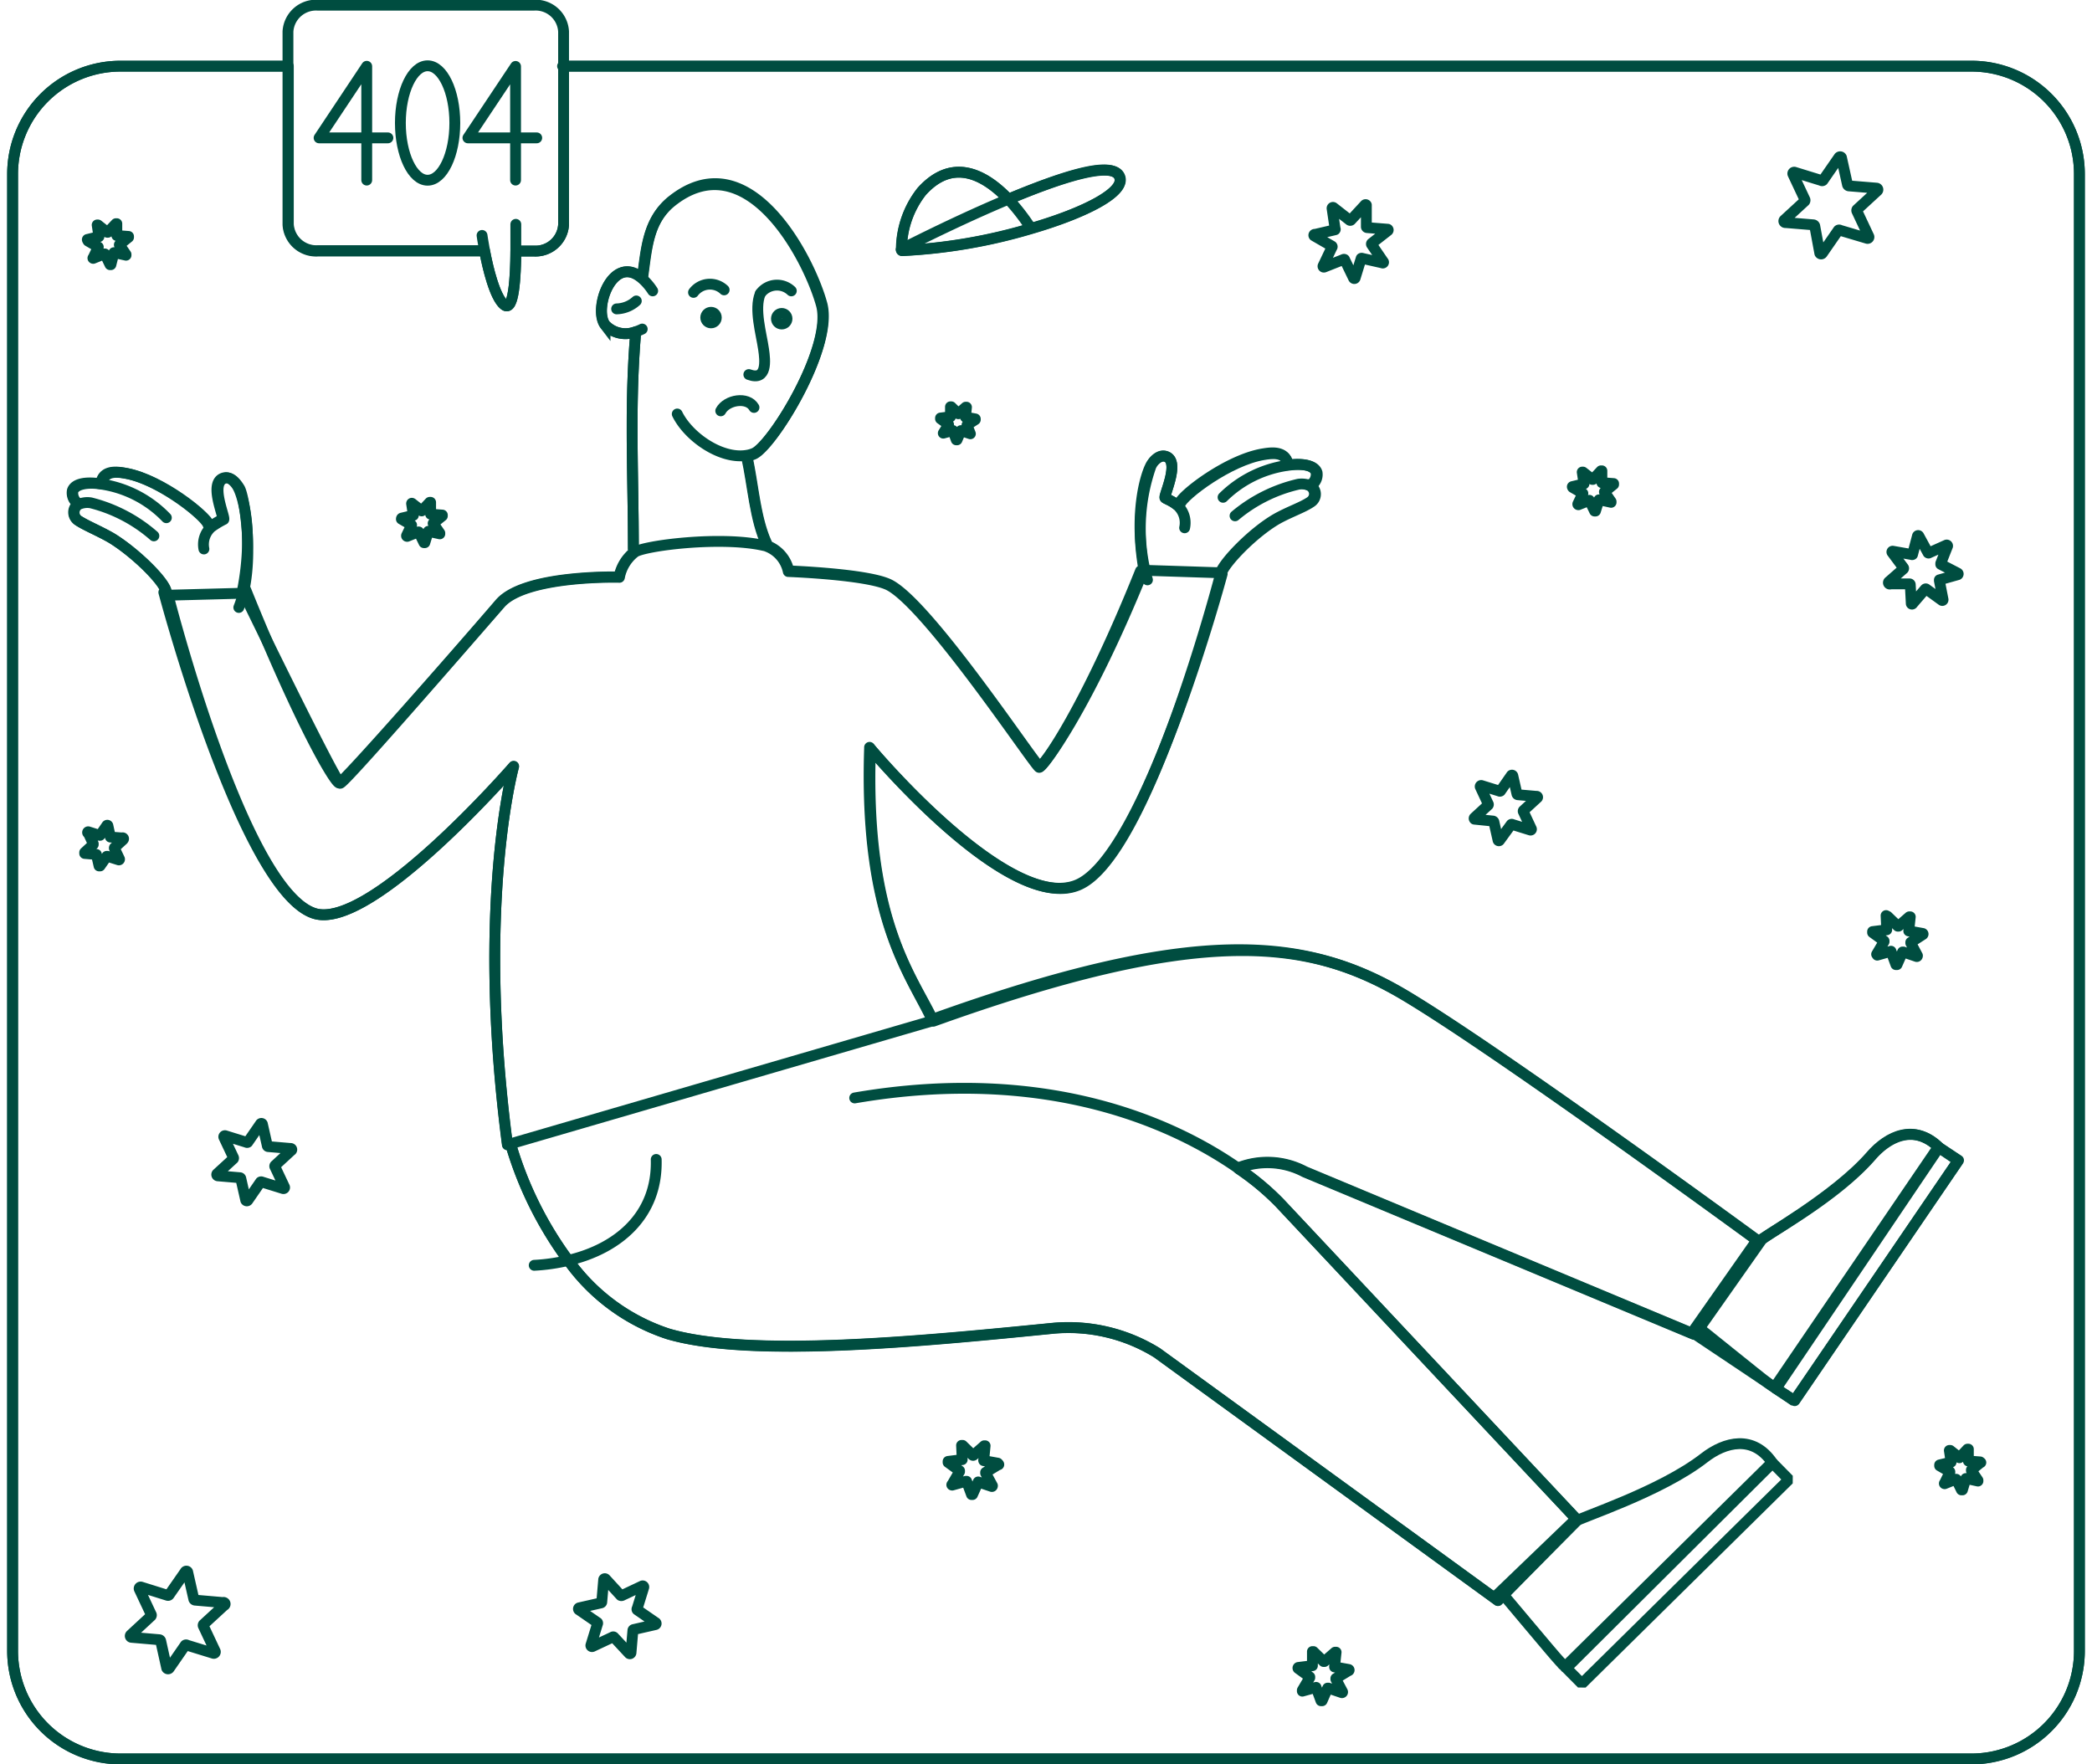 <svg id="Layer_1" data-name="Layer 1" xmlns="http://www.w3.org/2000/svg" viewBox="17 30 166 140">
<defs>
<style>
.cls-1,.cls-2,.cls-3,.cls-4,.cls-6,.cls-7{fill:none;}.cls-2,.cls-3,.cls-4{stroke:#004D40;}.cls-2,.cls-3,.cls-7{stroke-linecap:round;}.cls-2,.cls-7{stroke-linejoin:round;}.cls-2,.cls-3,.cls-4,.cls-5,.cls-6,.cls-7{stroke-width:0.86px;}.cls-3,.cls-4,.cls-5{stroke-miterlimit:10;}.cls-5,.cls-6,.cls-7{stroke:#004D40;}.cls-6{stroke-linecap:square;stroke-linejoin:bevel;}
</style>
</defs>
<path class="cls-1" d="M88.6,49.89a43,43,0,0,0,10.19-1.75c4.32-1.25,7.67-2.93,7-4.17s-4.73.13-8.81,1.84c-2.1-2.2-4.58-3.19-6.89-.61a7.49,7.49,0,0,0-1.61,4.55l0,0A.07.07,0,0,0,88.6,49.89Z"/>
<path class="cls-1" d="M170.85,121.05h0c-1.94-1.91-4-.93-5.4.66-2.88,3.31-8.1,6.07-8.7,6.64l-5.27,7.49-.07-.05,5.09-7.33s-20.65-15.12-28.09-19.53c-7.82-4.63-16.48-5.42-37.38,2.08l0,0c-1.68-3.65-5.45-8-5-21.63h0s11,13.14,16.5,10.83,11.49-24.67,11.49-24.67h-.14v-.08c.27-.84,2.52-3.19,4.42-4.29,1-.56,2.08-.92,2.7-1.35a.75.75,0,0,0-.14-1.33l.28-.1a1,1,0,0,0,.33-.91c-.18-.58-1.11-.74-2.29-.58l0-.23c-.25-.94-1.39-.74-1.9-.66-2.77.44-6.44,3.25-6.65,3.93l-.28.07c-.41-.33-.85-.45-.88-.53-.11-.24,1.24-3,0-3.29-.49-.11-1,.42-1.14.8-.38.74-1.32,3.66-.51,8.31v0h-.28c-4.45,11-7.73,15.55-8,15.54s-8.92-13.06-12-14.49c-1.82-.83-7.91-1.05-7.91-1.05a2.72,2.72,0,0,0-1.71-2l0-.1c-1-2-1.1-4.78-1.61-7a2.29,2.29,0,0,0,.51-.15c1.39-.55,6.29-8.35,5.41-11.81-1-3.71-5.86-13.16-12-8.16-1.82,1.5-1.91,3.69-2.23,6l0,0c-2.34-2-3.89,2.44-2.92,3.71a2.22,2.22,0,0,0,2.4.54l0,.08c-.5,5.91-.17,11.29-.18,17.21l.09.16a3.32,3.32,0,0,0-1.23,2s-7.47-.2-9.45,2.09C53.13,82,44.33,92.14,44,92.15s-3-4.35-7.41-15.33h-.25c.88-4.57,0-7.33-.33-8.07-.18-.38-.63-.92-1.12-.82-1.3.26,0,3-.13,3.29a6.7,6.7,0,0,0-1,.61l-.16-.18c-.2-.68-3.8-3.58-6.55-4.08-.51-.09-1.65-.32-1.92.62l0,.23c-1.17-.19-2.11,0-2.3.53a1,1,0,0,0,.31.92l.12.17a.77.77,0,0,0,0,1.26c.61.44,1.7.83,2.67,1.41,1.87,1.14,4,3.3,4.3,4.15V77H30s6.19,23.51,11.84,25.43C46.3,104,57.75,90.84,57.75,90.84s-3,10.76-.49,30l.25-.08v.06a29.47,29.47,0,0,0,4.62,9.29A15.76,15.76,0,0,0,70,135.84c6.55,1.95,20.41.58,30.59-.44a13.35,13.35,0,0,1,8.23,1.95L135.86,157l6.27-6.42-23.62-25.17a20.87,20.87,0,0,0-3.26-2.71l0-.06a6.3,6.3,0,0,1,5.24.31l30.85,12.88h.11c3.45,2.31,5.73,3.83,6.31,4.24h0l0,0h0l.08.06h0l1.44,1,13-19.07Z"/>
<path class="cls-2" d="M173.44,35.25H61.72V47.83a2.23,2.23,0,0,1-2.34,2.09H57.93c0,2.07-.18,4.84-.91,4.28s-1.3-2.88-1.57-4.31l-.22,0h-13a2.23,2.23,0,0,1-2.35-2.09V35.25H26.56A8.56,8.56,0,0,0,18,43.82V161a8.57,8.57,0,0,0,8.57,8.57H173.44A8.57,8.57,0,0,0,182,161V43.82A8.56,8.56,0,0,0,173.44,35.25ZM166.9,76.14l1.14-1a.08.08,0,0,0,0-.09l-.9-1.21a.06.06,0,0,1,.06-.1l1.49.26a.06.06,0,0,0,.07,0l.39-1.47a.06.06,0,0,1,.11,0l.73,1.34a.06.06,0,0,0,.08,0l1.38-.62a.07.07,0,0,1,.09.08L171,74.7s0,.06,0,.08l1.35.7a.07.07,0,0,1,0,.12l-1.46.41s0,0,0,.07l.29,1.49a.06.06,0,0,1-.1.06l-1.23-.89a.06.06,0,0,0-.08,0l-1,1.16a.06.06,0,0,1-.11,0l-.08-1.51a.06.06,0,0,0-.06-.06l-1.51,0A.06.06,0,0,1,166.9,76.14Zm-.12,26.57.81.78s0,0,.06,0l.85-.74s.08,0,.08,0l-.12,1.12a0,0,0,0,0,0,0l1.11.2a.05.05,0,0,1,0,.09l-.95.61a0,0,0,0,0,0,.06l.53,1s0,.08-.06.07l-1.06-.36a0,0,0,0,0-.06,0l-.44,1s-.08,0-.09,0l-.39-1.06s0,0,0,0l-1.09.31a0,0,0,0,1-.05-.07l.59-1s0,0,0-.06l-.91-.66s0-.08,0-.08l1.12-.14a.05.05,0,0,0,0,0l-.05-1.13A0,0,0,0,1,166.78,102.71Zm-8.2-55.25,1.63-1.5a.14.14,0,0,0,0-.14l-.94-2a.11.11,0,0,1,.14-.15l2.11.65a.11.11,0,0,0,.13,0l1.26-1.82a.12.12,0,0,1,.21,0l.48,2.16a.14.14,0,0,0,.11.09l2.2.18a.12.12,0,0,1,.07.2l-1.63,1.5a.13.13,0,0,0,0,.13l.94,2a.11.11,0,0,1-.14.15L163,48.27a.11.11,0,0,0-.13,0l-1.26,1.82a.12.12,0,0,1-.21,0L161,47.93a.14.14,0,0,0-.11-.09l-2.2-.18A.12.12,0,0,1,158.58,47.46Zm-16.8,21.15.91-.22s0,0,0,0l-.14-.93s0,0,.06,0l.74.58a0,0,0,0,0,.05,0l.64-.68a0,0,0,0,1,.07,0v.94a0,0,0,0,0,0,0l.93.07a0,0,0,0,1,0,.07l-.73.59a0,0,0,0,0,0,0l.53.77a0,0,0,0,1,0,.06l-.91-.2s0,0-.05,0l-.28.89a0,0,0,0,1-.07,0l-.41-.85,0,0-.87.35s-.06,0-.05-.06l.4-.84s0,0,0,0l-.81-.47S141.74,68.61,141.78,68.61ZM134,94.88l1.09-1a.08.08,0,0,0,0-.09l-.63-1.35a.08.08,0,0,1,.09-.11l1.42.44a.08.08,0,0,0,.09,0l.85-1.22a.07.07,0,0,1,.13,0l.33,1.45a.09.09,0,0,0,.07.06l1.48.13a.07.07,0,0,1,.05.13l-1.09,1a.08.08,0,0,0,0,.09l.63,1.35a.07.07,0,0,1-.09.1L137,95.42a.08.08,0,0,0-.09,0L136,96.67a.07.07,0,0,1-.13,0l-.33-1.46a.11.11,0,0,0-.07-.06L134,95A.08.08,0,0,1,134,94.88ZM121.35,48.6l1.59-.37a.05.05,0,0,0,0-.07l-.24-1.62a.07.07,0,0,1,.11-.07l1.28,1a.08.08,0,0,0,.1,0l1.11-1.2a.07.07,0,0,1,.12,0V48a.07.07,0,0,0,.07.06l1.63.13a.07.07,0,0,1,0,.12l-1.28,1a.08.08,0,0,0,0,.1l.92,1.35a.06.06,0,0,1-.07.1l-1.6-.36a.09.09,0,0,0-.08,0l-.48,1.56a.07.07,0,0,1-.13,0l-.71-1.47a.08.08,0,0,0-.09,0l-1.52.6a.07.07,0,0,1-.09-.1l.7-1.47a.06.06,0,0,0,0-.09l-1.42-.82A.07.07,0,0,1,121.35,48.6ZM90.13,45.2c2.31-2.58,4.79-1.59,6.89.61,4.08-1.71,8.19-3.05,8.81-1.84s-2.72,2.92-7,4.17A43,43,0,0,1,88.6,49.89a.07.07,0,0,1-.06-.12l0,0A7.49,7.49,0,0,1,90.13,45.2ZM94,64.42a0,0,0,0,1,0,0l-.75-.25s0,0,0,0l-.31.73a0,0,0,0,1-.06,0l-.27-.74s0,0,0,0l-.76.21s0,0,0,0l.42-.68a.06.06,0,0,0,0,0l-.64-.46s0-.06,0-.06l.79-.1a0,0,0,0,0,0,0l0-.79s0,0,.06,0l.56.55h0l.59-.52s.06,0,.06,0l-.08.79s0,0,0,0l.78.14s0,.05,0,.06l-.66.43a0,0,0,0,0,0,0ZM48.89,71.11l.91-.22s0,0,0,0l-.14-.93s0-.06.06,0l.74.58s0,0,0,0l.64-.68a0,0,0,0,1,.07,0v.94a0,0,0,0,0,0,0l.93.07a0,0,0,0,1,0,.07l-.73.59a0,0,0,0,0,0,0l.53.77a0,0,0,0,1,0,.06l-.91-.2s0,0,0,0l-.28.9a0,0,0,0,1-.07,0l-.41-.85s0,0-.05,0l-.87.35s-.06,0-.05-.06l.4-.84s0,0,0,0l-.81-.47S48.85,71.11,48.89,71.11ZM23.94,49l.91-.22s0,0,0,0l-.14-.93s0,0,.06,0l.74.58s0,0,.05,0l.64-.68a0,0,0,0,1,.07,0v.94a0,0,0,0,0,0,0l.93.07a0,0,0,0,1,0,.07l-.73.59a0,0,0,0,0,0,0l.53.77a0,0,0,0,1,0,.06l-.91-.2s0,0-.05,0L25.8,51a0,0,0,0,1-.07,0l-.41-.85-.05,0-.87.35s-.06,0,0-.06l.4-.84s0,0,0,0l-.81-.47S23.9,49,23.94,49Zm2.83,47.63-.69.63a.07.07,0,0,0,0,.06l.4.84a.05.05,0,0,1-.06.07l-.89-.28s0,0-.06,0l-.53.76s-.08,0-.08,0l-.21-.91s0,0,0,0l-.93-.08a0,0,0,0,1,0-.08l.68-.63a0,0,0,0,0,0-.06l-.39-.84A.05.05,0,0,1,24,96l.89.28s0,0,.05,0l.53-.77a.05.05,0,0,1,.09,0l.2.91a.1.1,0,0,0,0,0l.93.07A.05.05,0,0,1,26.77,96.62Zm8,60.77-1.63,1.5a.12.12,0,0,0,0,.13l.94,2a.12.12,0,0,1-.14.16l-2.11-.65a.11.11,0,0,0-.13,0l-1.26,1.82a.12.12,0,0,1-.21,0l-.48-2.16a.13.13,0,0,0-.11-.09l-2.2-.19a.11.11,0,0,1-.07-.19l1.62-1.5a.12.12,0,0,0,0-.14l-.94-2a.12.12,0,0,1,.14-.16l2.11.66a.11.11,0,0,0,.13-.05l1.26-1.81a.11.11,0,0,1,.2,0l.49,2.16a.12.12,0,0,0,.11.08l2.2.19A.12.12,0,0,1,34.79,157.39Zm5.34-36.11-1.29,1.19a.09.09,0,0,0,0,.11l.75,1.59a.09.09,0,0,1-.11.13l-1.68-.52a.11.11,0,0,0-.11,0l-1,1.45a.1.1,0,0,1-.17,0l-.39-1.72a.08.08,0,0,0-.08-.07l-1.75-.15a.1.1,0,0,1-.06-.16l1.3-1.19a.11.11,0,0,0,0-.11l-.75-1.59a.09.09,0,0,1,.11-.13l1.68.52a.09.09,0,0,0,.1,0l1-1.45a.09.09,0,0,1,.16,0l.39,1.72a.08.08,0,0,0,.08.07l1.76.15A.09.09,0,0,1,40.13,121.28ZM69,158.91l-1.71.39a.08.08,0,0,0-.07.08l-.15,1.76a.09.09,0,0,1-.16.05l-1.2-1.29a.08.08,0,0,0-.1,0l-1.6.75a.09.09,0,0,1-.12-.11l.52-1.69a.1.1,0,0,0,0-.1l-1.45-1a.09.09,0,0,1,0-.17l1.72-.39a.08.08,0,0,0,.07-.08l.15-1.75a.09.09,0,0,1,.16-.06l1.19,1.3a.14.14,0,0,0,.11,0l1.59-.75a.09.09,0,0,1,.13.11l-.52,1.68a.08.08,0,0,0,0,.1l1.45,1A.09.09,0,0,1,69,158.91Zm27.21-12.69-1,.61s0,0,0,.06l.54,1s0,.08-.06.06l-1.07-.36a.05.05,0,0,0,0,0l-.45,1s-.07,0-.08,0l-.39-1.05a0,0,0,0,0-.06,0l-1.08.3s-.08,0,0-.07l.58-1a0,0,0,0,0,0-.07l-.91-.66a0,0,0,0,1,0-.08l1.12-.14a.07.07,0,0,0,0,0l-.05-1.13a0,0,0,0,1,.08,0l.8.78a.06.06,0,0,0,.07,0l.85-.75s.08,0,.07,0l-.11,1.12a.07.07,0,0,0,0,.06l1.11.2S96.28,146.2,96.25,146.22ZM124,162.57l-1,.61a0,0,0,0,0,0,.06l.53,1a.05.05,0,0,1-.06.07l-1.06-.36a0,0,0,0,0-.06,0l-.44,1s-.08,0-.09,0l-.39-1.06s0,0,0,0l-1.09.3a0,0,0,0,1,0-.07l.59-1a0,0,0,0,0,0-.06l-.91-.66a.05.05,0,0,1,0-.09l1.12-.14a0,0,0,0,0,0,0l0-1.12a0,0,0,0,1,.08,0l.81.79s0,0,.06,0l.85-.74s.08,0,.08,0l-.12,1.12s0,.05,0,.05l1.11.2A.05.05,0,0,1,124,162.57Zm33.91-22.39h0l-.08-.06h0l0,0h0c-.58-.41-2.86-1.93-6.31-4.24h-.11L120.53,123a6.3,6.3,0,0,0-5.24-.31l0,.06a20.87,20.87,0,0,1,3.26,2.71l23.62,25.17L135.86,157l-27.05-19.66a13.35,13.35,0,0,0-8.23-1.95c-10.18,1-24,2.39-30.59.44a15.76,15.76,0,0,1-7.85-5.76,29.47,29.47,0,0,1-4.62-9.29v-.06l-.25.08c-2.53-19.21.49-30,.49-30S46.3,104,41.88,102.46C36.23,100.54,30,77,30,77h.14v-.16c-.26-.85-2.43-3-4.3-4.15-1-.58-2.06-1-2.67-1.41a.77.77,0,0,1,0-1.26l-.12-.17a1,1,0,0,1-.31-.92c.19-.58,1.13-.72,2.3-.53l0-.23c.27-.94,1.41-.71,1.92-.62,2.75.5,6.35,3.4,6.55,4.08l.16.18a6.7,6.7,0,0,1,1-.61c.11-.24-1.17-3,.13-3.29.49-.1.94.44,1.12.82.37.74,1.21,3.5.33,8.07h.25c4.45,11,7.1,15.34,7.41,15.33S53.13,82,56.67,77.87c2-2.29,9.45-2.09,9.45-2.09a3.32,3.32,0,0,1,1.23-2l-.09-.16c0-5.92-.32-11.3.18-17.21l0-.08a2.22,2.22,0,0,1-2.4-.54c-1-1.27.58-5.74,2.92-3.71l0,0c.32-2.27.41-4.46,2.23-6,6.1-5,11,4.45,12,8.16.88,3.46-4,11.26-5.41,11.81a2.29,2.29,0,0,1-.51.15c.51,2.25.65,5,1.61,7l0,.1a2.72,2.72,0,0,1,1.71,2s6.09.22,7.91,1.05c3.11,1.43,11.71,14.48,12,14.49s3.59-4.55,8-15.54h.28v0c-.81-4.65.13-7.57.51-8.31.19-.38.65-.91,1.14-.8,1.29.29-.06,3.05,0,3.29,0,.08.47.2.88.53l.28-.07c.21-.68,3.88-3.49,6.65-3.93.51-.08,1.65-.28,1.9.66l0,.23c1.18-.16,2.11,0,2.29.58a1,1,0,0,1-.33.91l-.28.1a.75.75,0,0,1,.14,1.33c-.62.43-1.72.79-2.7,1.35-1.9,1.1-4.15,3.45-4.42,4.29v.08h.14s-6,22.36-11.49,24.67S86.07,89.4,86.07,89.4h0c-.48,13.67,3.29,18,5,21.63l0,0c20.9-7.5,29.56-6.71,37.38-2.08,7.44,4.41,28.09,19.53,28.09,19.53l-5.09,7.33.07.05,5.27-7.49c.6-.57,5.82-3.33,8.7-6.64,1.38-1.59,3.46-2.57,5.4-.66h0l1.52,1-13,19.07Zm16.25,5.87-.73.59a0,0,0,0,0,0,.05l.52.77a0,0,0,0,1,0,.06l-.91-.2a0,0,0,0,0-.05,0l-.27.9a0,0,0,0,1-.08,0l-.41-.84s0,0-.05,0l-.87.35s-.06,0,0-.06l.41-.84s0,0,0-.05l-.81-.47s0-.07,0-.07l.91-.22s0,0,0,0l-.14-.93a0,0,0,0,1,.07,0l.73.58s0,0,0,0l.64-.68a0,0,0,0,1,.07,0v.94a0,0,0,0,0,0,0l.93.07A0,0,0,0,1,174.18,146.05Z"/>
<path class="cls-1" d="M170.85,121.05h0l0,0-13,19.07c-.58-.41-2.86-1.93-6.31-4.24h-.11l0-.05.07.05,5.27-7.49c.6-.57,5.82-3.33,8.7-6.64C166.83,120.12,168.91,119.14,170.85,121.05Z"/><path class="cls-1" d="M36.35,76.82h.25c4.45,11,7.1,15.34,7.41,15.33S53.13,82,56.67,77.87c2-2.29,9.45-2.09,9.45-2.09a3.32,3.32,0,0,1,1.23-2c.75-.47,6.87-1.3,10.25-.52a.83.83,0,0,1,.21.06,2.72,2.72,0,0,1,1.71,2s6.09.22,7.91,1.05c3.11,1.43,11.71,14.48,12,14.49s3.59-4.55,8-15.54h.28l6.14.2h.14s-6,22.36-11.49,24.67S86.07,89.4,86.07,89.4h0c-.48,13.67,3.29,18,5,21.63h0l-33.49,9.7-.25.08c-2.53-19.21.49-30,.49-30S46.3,104,41.88,102.46C36.23,100.54,30,77,30,77h.14Z"/>
<path class="cls-2" d="M115.29,122.65a6.3,6.3,0,0,1,5.24.31l30.85,12.88,0-.05,5.09-7.33s-20.65-15.12-28.09-19.53c-7.82-4.63-16.63-5.53-37.53,2"/>
<path class="cls-2" d="M57.52,120.79a29.47,29.47,0,0,0,4.62,9.29A15.76,15.76,0,0,0,70,135.84c6.55,1.95,20.41.58,30.59-.44a13.35,13.35,0,0,1,8.23,1.95L135.86,157l6.27-6.42-23.62-25.17a20.87,20.87,0,0,0-3.26-2.71c-4.79-3.34-14.88-8.25-30.43-5.58"/>
<circle class="cls-2" cx="79.03" cy="55.29" r="0.42"/>
<circle class="cls-2" cx="73.42" cy="55.2" r="0.42"/>
<line class="cls-2" x1="46.1" y1="40.94" x2="47.78" y2="40.94"/>
<polygon class="cls-2" points="46.1 40.94 46.1 35.26 42.32 40.94 46.1 40.94"/>
<line class="cls-2" x1="46.1" y1="44.29" x2="46.1" y2="40.94"/>
<line class="cls-2" x1="57.91" y1="40.94" x2="59.59" y2="40.94"/>
<polygon class="cls-2" points="57.91 40.94 57.91 35.27 54.13 40.94 57.91 40.94"/>
<line class="cls-2" x1="57.91" y1="44.29" x2="57.91" y2="40.94"/>
<ellipse class="cls-2" cx="50.93" cy="39.76" rx="2.16" ry="4.54"/>
<path class="cls-3" d="M68,52c.32-2.27.41-4.46,2.23-6,6.1-5,11,4.45,12,8.16.88,3.46-4,11.26-5.41,11.81a2.29,2.29,0,0,1-.51.15c-2.06.38-4.68-1.45-5.57-3.27"/>
<path class="cls-4" d="M67.26,73.62c0-5.92-.32-11.3.18-17.21"/>
<path class="cls-4" d="M76.18,66l.06.24c.51,2.25.65,5,1.61,7"/>
<path class="cls-3" d="M68.79,53.08a4.74,4.74,0,0,0-.86-1c-2.34-2-3.89,2.44-2.92,3.71a2.22,2.22,0,0,0,2.4.54,3.5,3.5,0,0,0,.55-.22"/>
<path class="cls-3" d="M88.52,49.75a7.49,7.49,0,0,1,1.61-4.55c2.31-2.58,4.79-1.59,6.89.61A16.71,16.71,0,0,1,98.73,48"/>
<path class="cls-4" d="M97,45.81c-3.73,1.56-7.44,3.43-8.46,3.95h0a.07.07,0,0,0,.06.12,43,43,0,0,0,10.19-1.75c4.32-1.25,7.67-2.93,7-4.17S101.1,44.1,97,45.81Z"/>
<path class="cls-3" d="M74.46,53a1.63,1.63,0,0,0-2.43.2"/>
<path class="cls-3" d="M79.79,53.08a1.64,1.64,0,0,0-2.44.19"/>
<path class="cls-2" d="M74.19,62.6c.47-.88,2.13-1.16,2.64-.27"/>
<path class="cls-3" d="M67.49,53.88a2.43,2.43,0,0,1-1.56.63"/>
<path class="cls-3" d="M77.32,53.32c-.49,1.22.09,3.14.27,4.4.13.87.31,2.54-1.17,2"/>
<path class="cls-3" d="M69.07,122c.13,4.46-3.06,7.08-6.93,8a14.83,14.83,0,0,1-2.75.4"/>
<polygon class="cls-6" points="157.93 140.18 159.37 141.16 172.38 122.09 170.85 121.05 170.8 121.02 157.81 140.09 157.8 140.09 157.83 140.11 157.85 140.12 157.93 140.18"/>
<path class="cls-2" d="M58.07,49.92h1.31a2.23,2.23,0,0,0,2.34-2.09V32.5a2.22,2.22,0,0,0-2.34-2.09H42.2a2.23,2.23,0,0,0-2.35,2.09V47.83a2.23,2.23,0,0,0,2.35,2.09h13"/>
<path class="cls-2" d="M55.25,48.68s.07.5.2,1.2c.27,1.43.81,3.71,1.57,4.31s.89-2.21.91-4.28c0-1.16,0-2.11,0-2.11"/>
<path class="cls-2" d="M30.18,76.86c-.26-.85-2.43-3-4.3-4.15-1-.58-2.06-1-2.67-1.41a.77.77,0,0,1,0-1.26,1.66,1.66,0,0,1,1-.14,12.05,12.05,0,0,1,5,2.62"/>
<path class="cls-2" d="M33.6,71.65c-.2-.68-3.8-3.58-6.55-4.08-.51-.09-1.65-.32-1.92.62"/>
<path class="cls-2" d="M30.2,71.08a9,9,0,0,0-5.11-2.66c-1.17-.19-2.11,0-2.3.53a1,1,0,0,0,.31.92"/>
<path class="cls-2" d="M33.18,73.56a1.83,1.83,0,0,1,.58-1.73,6.7,6.7,0,0,1,1-.61c.11-.24-1.17-3,.13-3.29.49-.1.9.46,1.12.82.4.66,1.28,6.12-.06,9.45"/>
<path class="cls-2" d="M113.92,75.48c.27-.84,2.52-3.19,4.42-4.29,1-.56,2.08-.92,2.7-1.35a.75.75,0,0,0-.14-1.33,1.81,1.81,0,0,0-.86-.09A12,12,0,0,0,115,70.93"/>
<path class="cls-2" d="M110.64,70c.21-.68,3.88-3.49,6.65-3.93.51-.08,1.65-.28,1.9.66"/>
<path class="cls-2" d="M114.05,69.46a9.07,9.07,0,0,1,5.17-2.54c1.18-.16,2.11,0,2.29.58a1,1,0,0,1-.33.91"/>
<path class="cls-2" d="M111,71.88a1.85,1.85,0,0,0-.66-1.85c-.41-.33-.85-.45-.88-.53-.11-.24,1.24-3,0-3.29-.49-.11-1,.42-1.14.8a14.94,14.94,0,0,0-.27,9"/>
<path class="cls-2" d="M61.64,35.25h111.8A8.56,8.56,0,0,1,182,43.82V161a8.57,8.57,0,0,1-8.57,8.57H26.56A8.57,8.57,0,0,1,18,161V43.82a8.56,8.56,0,0,1,8.57-8.57H39.79"/>
<path class="cls-6" d="M157.32,139.76c-.58-.41-5.61-4.51-5.63-4.48"/>
<path class="cls-6" d="M151.63,135.22l4.52-6.44c.6-.57,6.42-3.76,9.3-7.07,1.38-1.59,3.46-2.57,5.4-.66h0l-12.92,19.13h0l-.08-.06"/>
<polygon class="cls-6" points="141.29 162.36 142.52 163.6 158.95 147.4 157.65 146.08 157.62 146.04 141.19 162.25 141.18 162.25 141.21 162.28 141.22 162.29 141.29 162.36"/>
<path class="cls-6" d="M140.77,161.83c-.49-.51-4.63-5.5-4.65-5.48"/>
<path class="cls-6" d="M136.07,156.28l5.67-5.45c.7-.44,7-2.44,10.48-5.14,1.67-1.3,3.9-1.86,5.43.39h0l-16.36,16.28h0l-.07-.07"/>
<path class="cls-7" d="M86.07,89.4s11,13.14,16.5,10.83,11.31-24.78,11.31-24.78l-6.15-.2c-4.45,11-8,15.65-8.27,15.64s-8.92-13.06-12-14.49c-1.82-.83-7.91-1.05-7.91-1.05a2.72,2.72,0,0,0-1.71-2,.83.83,0,0,0-.21-.06c-3.38-.78-9.5,0-10.25.52a3.32,3.32,0,0,0-1.23,2s-7.47-.2-9.45,2.09C53.13,82,44.33,92.14,44,92.15s-7.66-15.08-7.66-15.08l-6,.16s5.91,23.31,11.56,25.23C46.3,104,57.75,90.84,57.75,90.84s-3,10.76-.49,30l.25-.08L91,111h0c-1.68-3.65-5.45-8-5-21.63v-.07"/>
</svg>